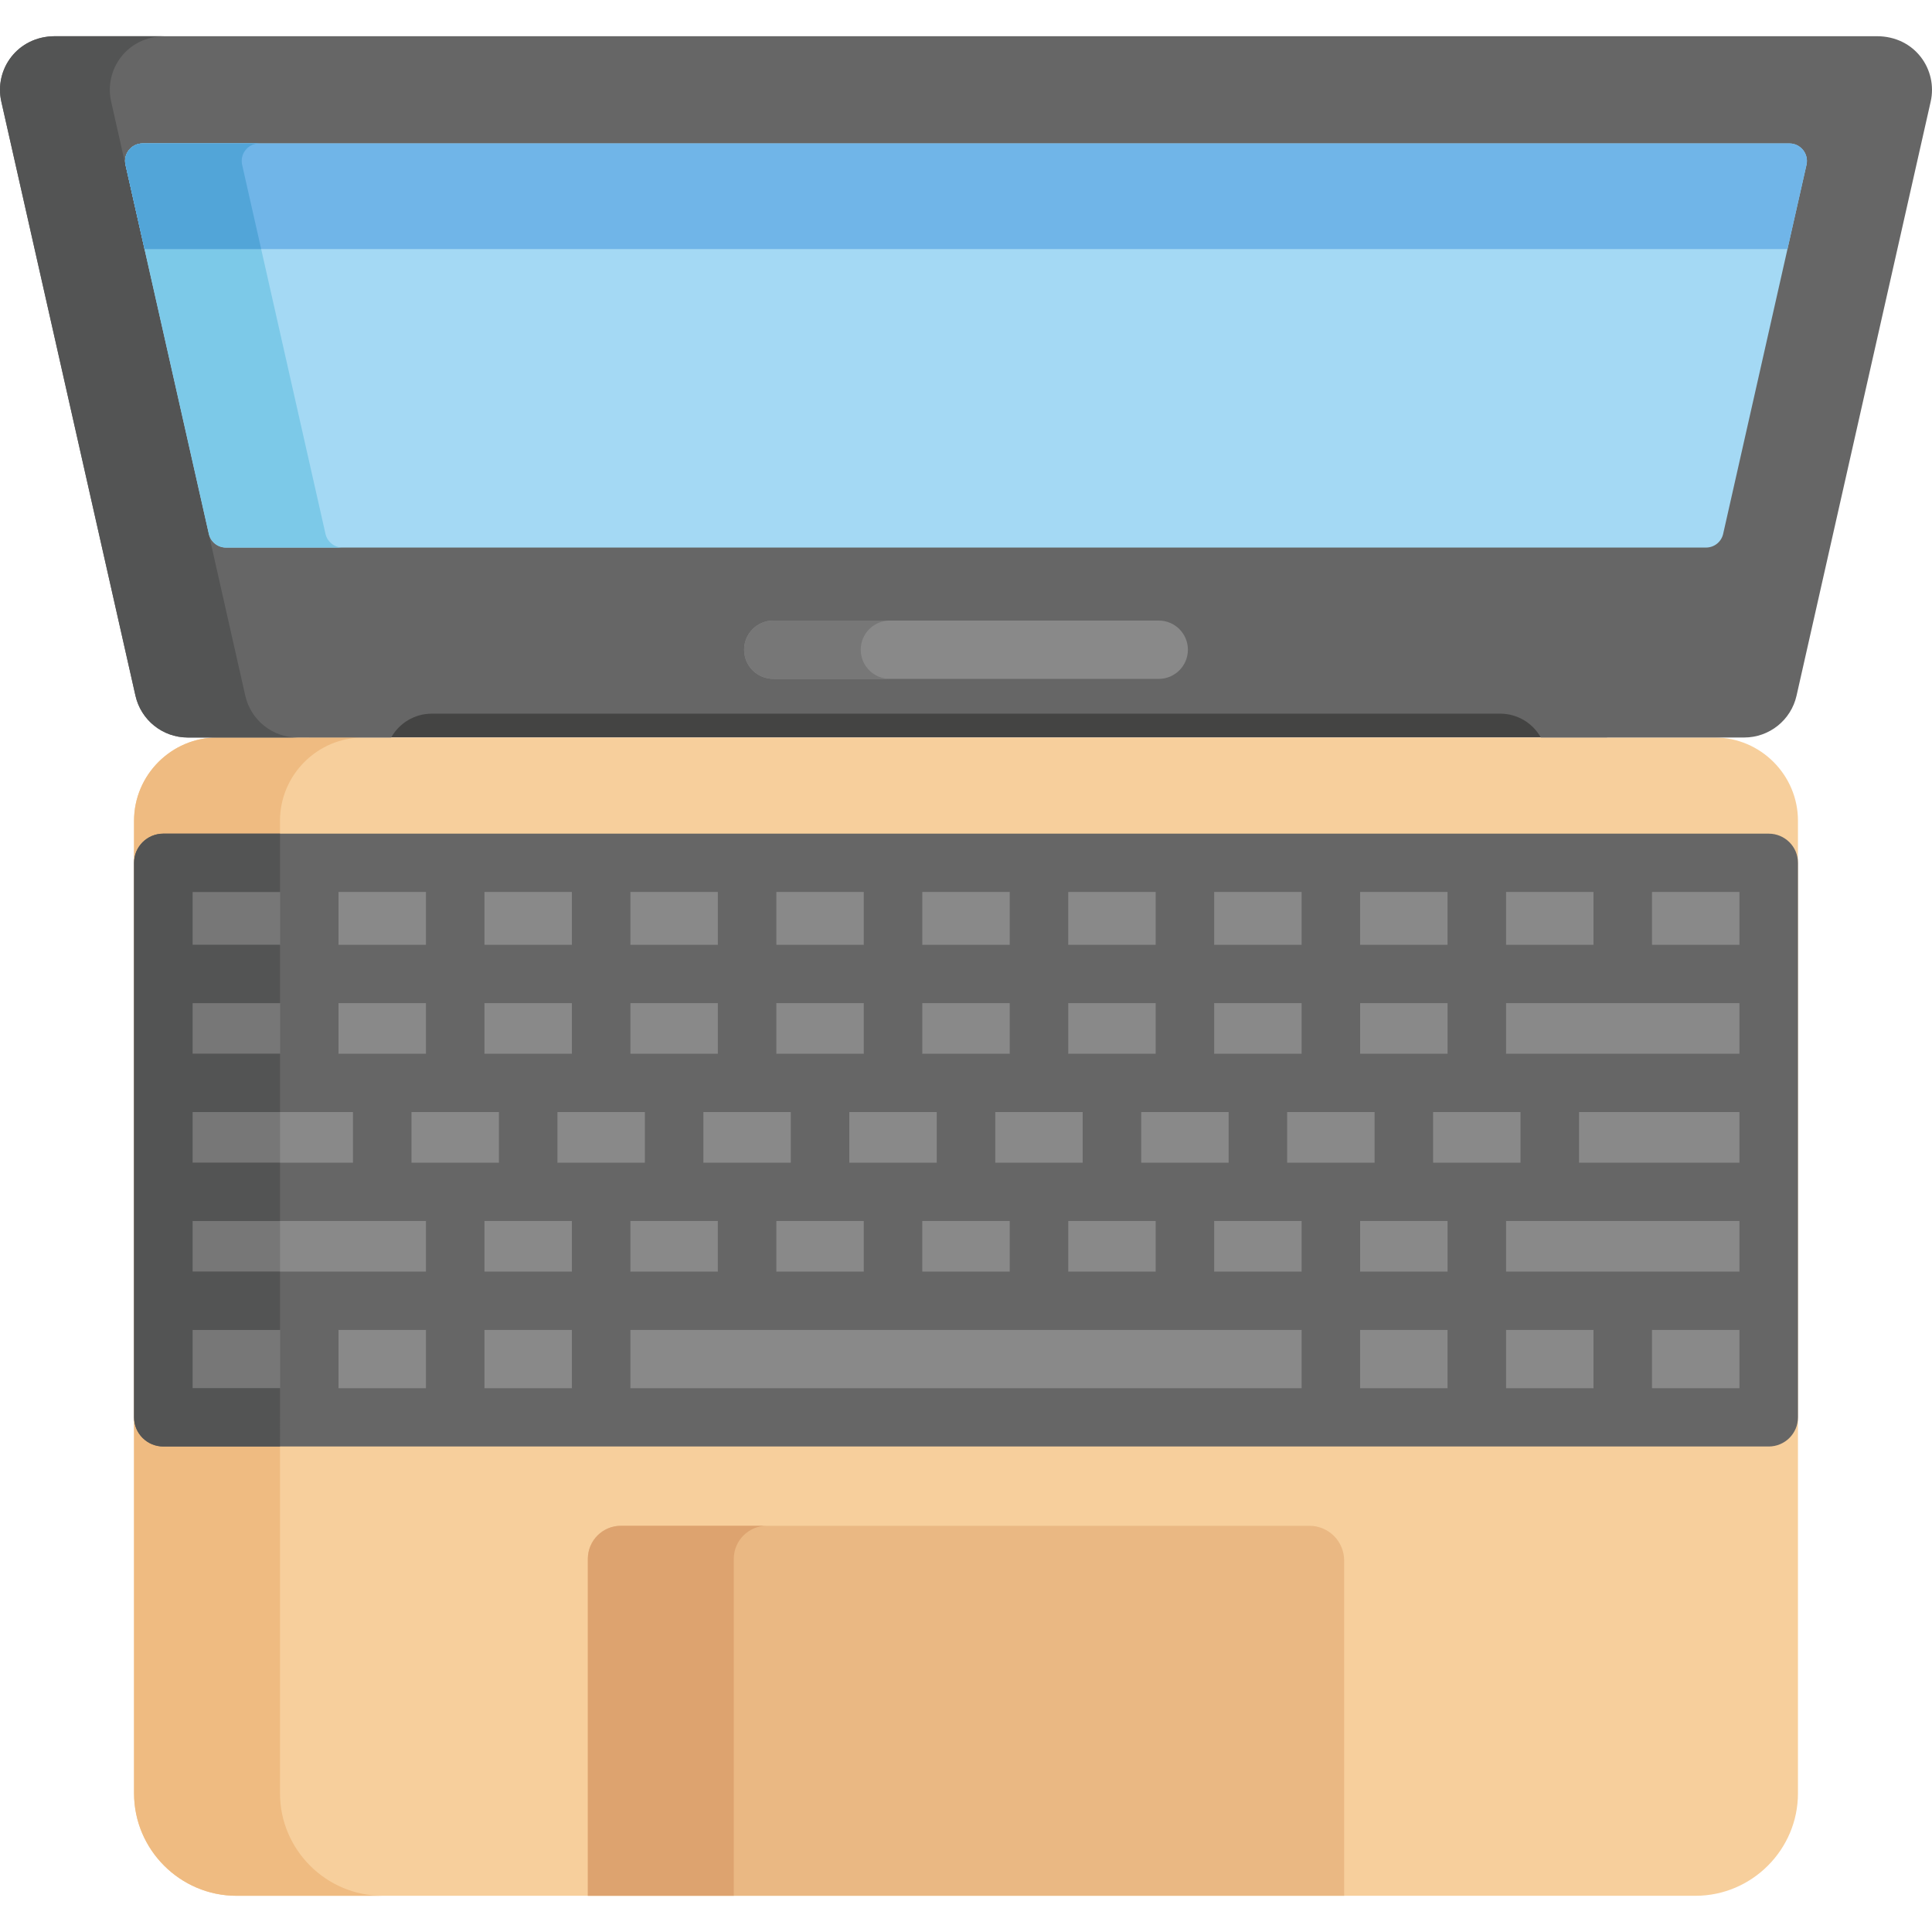 <?xml version="1.0" encoding="iso-8859-1"?>
<!-- Generator: Adobe Illustrator 19.0.0, SVG Export Plug-In . SVG Version: 6.00 Build 0)  -->
<svg version="1.1" id="Capa_1" xmlns="http://www.w3.org/2000/svg" xmlns:xlink="http://www.w3.org/1999/xlink" x="0px" y="0px"
	 viewBox="0 0 512.001 512.001" style="enable-background:new 0 0 512.001 512.001;" xml:space="preserve">
<rect x="81.956" y="182.06" style="fill:#444443;" width="343.96" height="13.386"/>
<path style="fill:#F7CF9C;" d="M454.423,195.446h-2.774h-15.257h-27.984l0,0H103.595l0,0c-15.347,0-30.702,0-46.015,0
	c-12.13,0-22.055,9.925-22.055,22.056c0,10.962,0,246.945,0,257.747c0,14.935,12.219,27.155,27.155,27.155h0.063
	c15.906,0,372.155,0,386.581,0c14.935,0,27.155-12.22,27.155-27.155c0-12.034,0-244.644,0-257.747
	C476.479,205.371,466.554,195.446,454.423,195.446z"/>
<path style="fill:#EFBB81;" d="M74.202,475.249c0-10.804,0-246.785,0-257.747c0-12.13,9.925-22.056,22.055-22.056
	c-21.584,0-16.835,0-38.677,0c-12.13,0-22.055,9.925-22.055,22.056c0,13.112,0,244.323,0,257.684v0.063
	c0,14.935,12.22,27.155,27.155,27.155c22.295,0,16.555,0,38.677,0C86.421,502.403,74.202,490.184,74.202,475.249z"/>
<path style="fill:#898989;" d="M430.048,228.655L430.048,228.655h-38.677l0,0h-38.677l0,0h-38.677l0,0h-38.676l0,0
	c-54.879,0-184.604,0-232.061,0c0,34.563,0,113.397,0,146.955c22.467,0,163.996,0,193.384,0l0,0h38.677l0,0h38.677l0,0h38.677l0,0
	h38.677l0,0c25.802,0,51.552,0,77.354,0c0-31.185,0-115.855,0-146.955C468.725,228.655,453.993,228.655,430.048,228.655z"/>
<path style="fill:#777777;" d="M74.202,228.655c-19.143,0-11.782,0-30.923,0c0,34.563,0,113.397,0,146.955
	c19.141,0,11.779,0,30.923,0V228.655z"/>
<path style="fill:#666666;" d="M497.391,9.596H14.609c-10.012,0-16.182,8.813-14.258,17.337l35.55,157.435
	c1.463,6.478,7.218,11.078,13.859,11.078h53.915c2.102-3.765,6.12-6.314,10.739-6.314c11.442,0,245.388,0,256.248,0h26.929
	c4.618,0,8.637,2.549,10.739,6.314h53.914c6.641,0,12.395-4.6,13.858-11.078l35.55-157.435
	C513.559,18.486,507.49,9.596,497.391,9.596z"/>
<path style="fill:#535454;" d="M65.005,184.368L29.456,26.933C27.545,18.466,33.64,9.596,43.714,9.596H14.609
	c-10.013,0-16.182,8.813-14.258,17.337l35.55,157.435c1.463,6.478,7.218,11.078,13.858,11.078h29.104
	C72.223,195.446,66.469,190.846,65.005,184.368z"/>
<path style="fill:#666666;" d="M468.725,220.929h-38.677h-38.677h-38.677h-38.676h-38.677c-50.776,0-180.692,0-232.061,0
	c-4.283,0-7.754,3.459-7.754,7.727c0,49.044,0,98.002,0,146.955c0,4.268,3.472,7.727,7.754,7.727c33.461,0,299.68,0,309.415,0
	h38.677c20.764,0,64.768,0,77.354,0c4.283,0,7.754-3.459,7.754-7.727c0-54.909,0-63.756,0-117.493v-29.463
	C476.479,224.388,473.007,220.929,468.725,220.929z M399.125,336.99v-13.413h11.584h50.261v13.413
	C453.492,336.99,406.653,336.99,399.125,336.99z M283.095,336.99v-13.413h11.584h11.584v13.413H283.095z M244.418,336.99v-13.413
	c8.103,0,15.066,0,23.169,0v13.413H244.418z M205.741,336.99v-13.413c8.103,0,15.066,0,23.169,0v13.413H205.741z M167.064,336.99
	v-13.413c8.103,0,15.066,0,23.169,0v13.413H167.064z M51.033,336.99v-13.413h50.261h11.584v13.413
	C105.4,336.99,58.561,336.99,51.033,336.99z M460.971,265.845v13.412H410.71h-11.584v-13.412
	C406.604,265.845,453.443,265.845,460.971,265.845z M460.971,308.123h-42.507v-13.412h42.507V308.123z M391.371,308.123h-11.584
	v-13.412h11.584h11.584v13.412H391.371z M352.694,308.123H341.11v-13.412h11.584h11.584v13.412H352.694z M314.017,308.123h-11.584
	v-13.412h11.584h11.584v13.412H314.017z M275.34,308.123h-11.584v-13.412c8.103,0,15.066,0,23.169,0v13.412H275.34z
	 M225.079,308.123v-13.412c8.103,0,15.066,0,23.169,0v13.412C240.145,308.123,233.182,308.123,225.079,308.123z M186.402,308.123
	v-13.412c8.103,0,15.066,0,23.169,0v13.412C201.468,308.123,194.505,308.123,186.402,308.123z M147.726,308.123v-13.412
	c8.103,0,15.065,0,23.168,0v13.412C162.791,308.123,155.828,308.123,147.726,308.123z M109.049,308.123v-13.412
	c8.103,0,15.066,0,23.169,0v13.412C124.114,308.123,117.152,308.123,109.049,308.123z M51.033,308.123v-13.412
	c10.093,0,31.683,0,42.507,0v13.412H51.033z M383.617,279.257h-11.584h-11.584v-13.412h23.169v13.412H383.617z M344.94,279.257
	h-11.584h-11.584v-13.412h23.168V279.257z M306.263,279.257h-11.584h-11.584v-13.412h23.169v13.412H306.263z M267.586,279.257
	c-8.103,0-15.066,0-23.169,0v-13.412h23.169V279.257z M228.909,279.257c-8.103,0-15.066,0-23.169,0v-13.412h23.169V279.257z
	 M190.232,279.257c-8.103,0-15.066,0-23.169,0v-13.412h23.169V279.257z M151.555,279.257c-8.103,0-15.065,0-23.168,0v-13.412h23.168
	V279.257z M112.879,279.257c-8.103,0-15.066,0-23.169,0v-13.412h23.169V279.257z M74.202,279.257H51.033v-13.412h23.169
	C74.202,265.845,74.202,279.257,74.202,279.257z M128.387,323.576c8.103,0,15.065,0,23.168,0v13.413h-23.168V323.576z
	 M321.772,323.576h11.584h11.584v13.413h-23.168L321.772,323.576L321.772,323.576z M360.448,323.576h11.584h11.584v13.413h-23.169
	v-13.413H360.448z M460.971,250.391h-23.169v-14.009h23.169V250.391z M422.294,250.391h-23.169v-14.009h23.169V250.391z
	 M383.617,250.391h-23.169v-14.009h23.169V250.391z M344.94,250.391h-23.168v-14.009h23.168V250.391z M306.263,250.391h-23.169
	v-14.009h23.169V250.391z M267.586,250.391h-23.169v-14.009h23.169V250.391z M228.909,250.391h-23.168v-14.009h23.169v14.009
	H228.909z M190.232,250.391h-23.169v-14.009h23.169V250.391z M151.555,250.391h-23.168v-14.009h23.168V250.391z M112.879,250.391
	H89.71v-14.009h23.169V250.391z M51.033,236.382h23.169v14.009H51.033V236.382z M51.033,352.443h23.169v15.441H51.033V352.443z
	 M89.71,352.443h23.169v15.441H89.71V352.443z M128.387,352.443h23.168v15.441h-23.168V352.443z M167.064,352.443
	c10.726,0,98.455,0,108.277,0h38.677h30.922v15.441H167.064V352.443z M360.448,352.443h23.169v15.441h-23.169V352.443z
	 M399.125,352.443h23.169v15.441h-23.169V352.443z M460.971,367.884h-23.169v-15.441h23.169V367.884z"/>
<path style="fill:#535454;" d="M74.202,367.884H51.033v-15.441h23.169V336.99H51.033v-13.413h23.169v-15.454H51.033v-13.412h23.169
	v-15.454H51.033v-13.412h23.169v-15.454H51.033v-14.009h23.169v-15.454H43.279c-4.282,0-7.754,3.458-7.754,7.726v146.958
	c0.001,4.267,3.472,7.726,7.754,7.726h30.923C74.202,383.338,74.202,367.884,74.202,367.884z"/>
<path style="fill:#EAB883;" d="M338.757,404.351c-6.368,0-179.27,0-174.206,0c-4.841,0-8.766,3.924-8.766,8.766v89.287
	c13.013,0,192.636,0,200.434,0v-88.838c0-5.089-4.126-9.215-9.215-9.215L338.757,404.351L338.757,404.351z"/>
<path style="fill:#DDA36F;" d="M203.227,404.351c-13.125,0-27.348,0-38.677,0c-4.841,0-8.766,3.925-8.766,8.766v89.287
	c9.952,0,29.039,0,38.677,0v-89.287C194.462,408.275,198.386,404.351,203.227,404.351z"/>
<path style="fill:#898989;" d="M307.081,179.909H204.923c-4.267,0-7.727-3.459-7.727-7.727s3.459-7.727,7.727-7.727h102.158
	c4.267,0,7.727,3.459,7.727,7.727S311.348,179.909,307.081,179.909z"/>
<path style="fill:#777777;" d="M228.103,172.182c0-4.268,3.459-7.727,7.727-7.727h-30.907c-4.267,0-7.727,3.459-7.727,7.727
	s3.459,7.727,7.727,7.727h30.907C231.563,179.909,228.103,176.45,228.103,172.182z"/>
<path style="fill:#A4D9F4;" d="M456.655,141.484l22.084-97.801c0.656-2.907-1.554-5.672-4.534-5.672H37.798
	c-2.98,0-5.191,2.765-4.534,5.672l22.084,97.801c0.479,2.119,2.361,3.624,4.534,3.624h392.239
	C454.294,145.109,456.177,143.604,456.655,141.484z"/>
<path style="fill:#7CC9E8;" d="M86.255,141.484L64.171,43.683c-0.656-2.907,1.554-5.672,4.534-5.672H37.798
	c-2.98,0-5.191,2.765-4.534,5.672l22.084,97.801c0.479,2.119,2.361,3.624,4.534,3.624h30.907
	C88.617,145.109,86.734,143.604,86.255,141.484z"/>
<path style="fill:#70B5E8;" d="M478.74,43.683c0.656-2.906-1.553-5.671-4.532-5.672H37.796c-2.979,0.002-5.188,2.766-4.532,5.672
	l5.041,22.323h435.394L478.74,43.683z"/>
<path style="fill:#52A5D8;" d="M33.264,43.683c1.711,7.576,3.564,15.784,5.041,22.323h30.907l-5.041-22.323
	c-0.656-2.907,1.554-5.672,4.534-5.672c-8.874,0.003-30.71-0.012-31.184,0.016C34.61,38.196,32.643,40.935,33.264,43.683z"/>
<g>
</g>
<g>
</g>
<g>
</g>
<g>
</g>
<g>
</g>
<g>
</g>
<g>
</g>
<g>
</g>
<g>
</g>
<g>
</g>
<g>
</g>
<g>
</g>
<g>
</g>
<g>
</g>
<g>
</g>
</svg>
